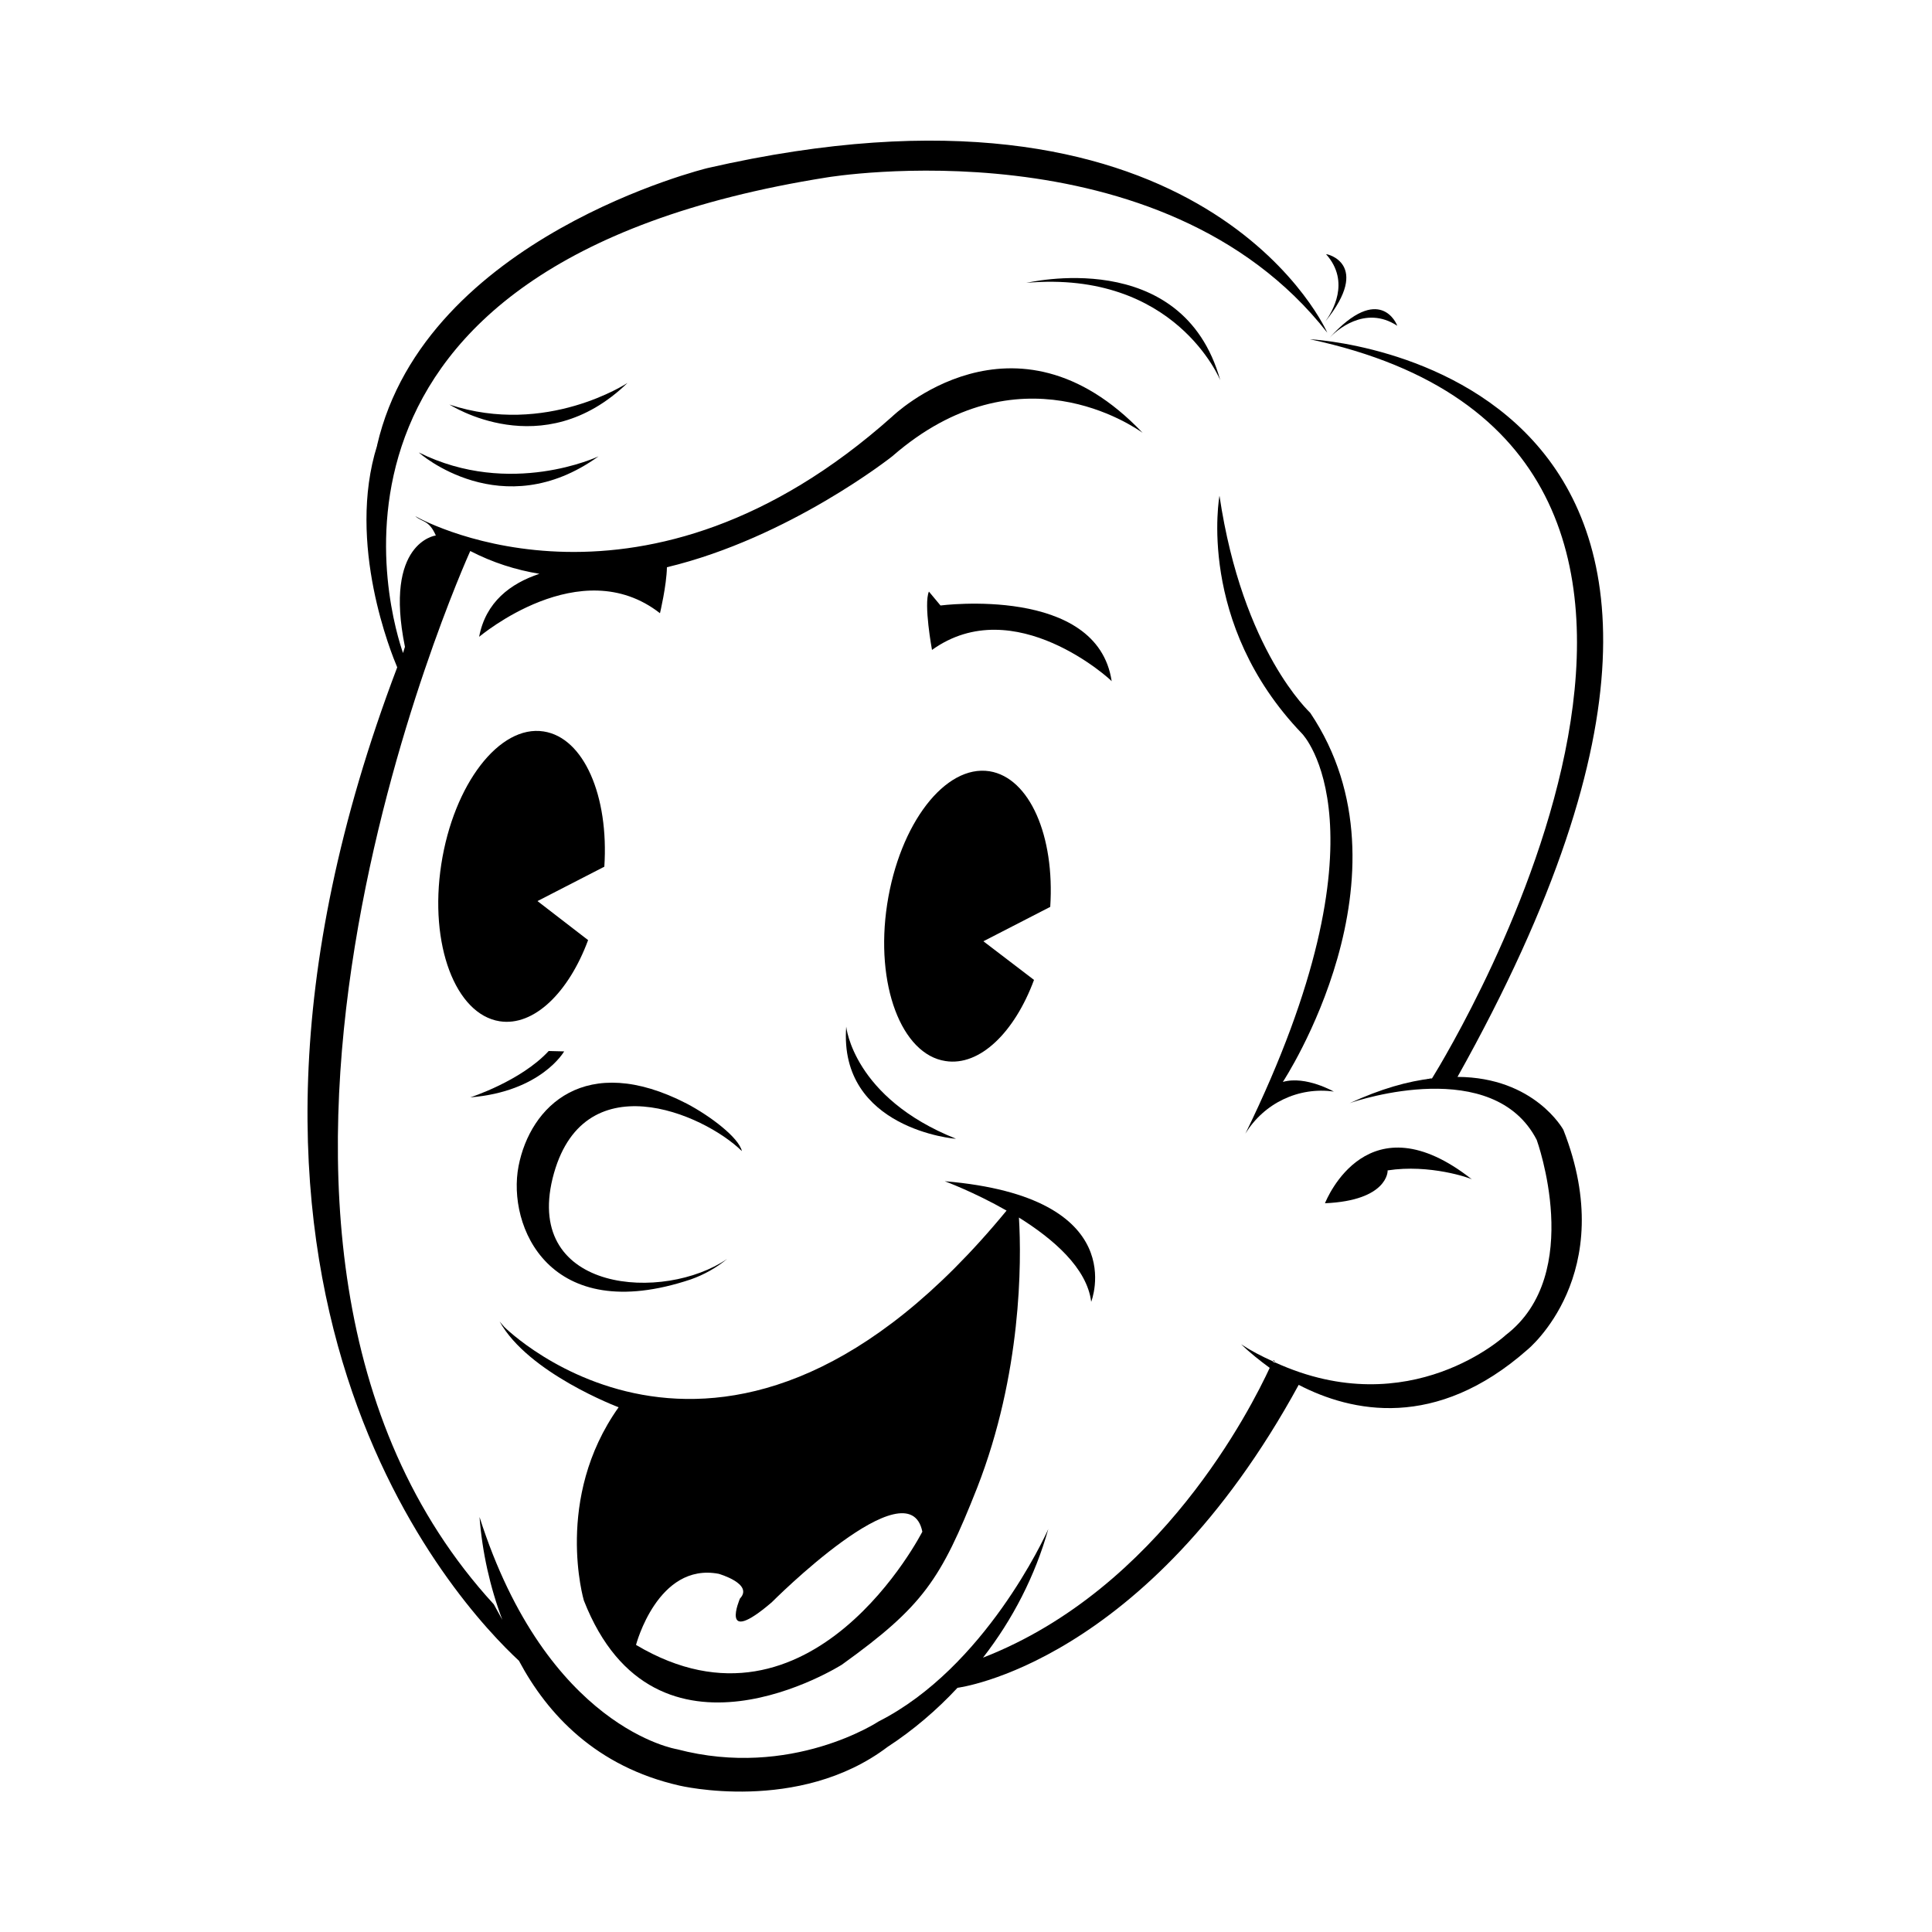 <?xml version="1.0" encoding="utf-8"?>
<!-- Generator: Adobe Illustrator 22.0.1, SVG Export Plug-In . SVG Version: 6.00 Build 0)  -->
<svg version="1.1" id="Layer_1" xmlns="http://www.w3.org/2000/svg" xmlns:xlink="http://www.w3.org/1999/xlink" x="0px" y="0px"
	 viewBox="0 0 500 500" style="enable-background:new 0 0 500 500;" xml:space="preserve">
<path d="M332.2,280c4.1,0.1,8.2,0.8,12.1,2.2C340.2,281.9,336.2,281.1,332.2,280z M370.8,278.9c-2.6,1.1-5.4,1.9-8.2,2.5
	L370.8,278.9z"/>
<path d="M329.6,352l-0.1,0.1c0.1,0.2,0.3,0.3,0.5,0.3L329.6,352z"/>
<path d="M404.6,292.4c14.7,37.4-9.3,56.9-9.3,56.9c-23.7,20.9-45.5,16.2-59.2,9.1c-39.5,72.4-88.3,78.4-88.3,78.4
	c-5.4,5.8-11.5,11-18.1,15.3c-23,17.4-53.9,10-53.9,10c-21.5-4.9-34.1-18.4-41.5-32.3c-15.3-14.2-92.7-95.9-31.5-257.1
	c-1.4-3.3-13.2-32-5.2-57.4v-0.1c12.5-54,85.5-71.7,85.5-71.7c125.6-28.8,158.8,39,160.4,42.6c-42.8-54.7-129.4-40.2-129.4-40.2
	C71.8,68.4,101.6,161.2,104.3,169l0.5-1.6c-5.5-27,7.9-28.8,7.9-28.8h0.1c-1.8-4.1-3.5-3.4-5.3-5c3.5,2,59.5,31.2,123.4-25.8
	c0,0,31.6-30.7,64.8,4.2c-2.2-1.5-32-22.5-64.8,6.1c0,0-26.6,21.1-58.3,28.7c-0.1,4.8-1.8,11.9-1.8,11.9c-20.6-16.1-46.6,6-46.8,6.1
	c1.7-9,8.1-13.8,15.6-16.3c-6.1-1-12.1-2.9-17.9-5.9c-1.5,3.4-80.2,178.6,6.1,272.6l2.2,4c-3.2-8.5-5.2-17.5-5.9-26.6
	c17.5,54.8,51.1,60.1,51.1,60.1c29.6,7.8,52.2-7.2,52.2-7.2c27.4-13.9,43-47.7,43.9-49.8c-3.4,12.1-9.2,23.4-16.9,33.3
	c46-17.9,69.5-64.9,74.2-75c-2.6-1.9-5.1-3.9-7.4-6.1c2.6,1.7,5.3,3.1,8.2,4.4c0.1,0.2,0.3,0.3,0.5,0.3h0.1c35,16,59.7-7.1,59.7-7.1
	c20.6-15.8,8-50.5,8-50.5c-11.2-21.7-46-10.4-48.4-9.5c8-3.7,15.1-5.7,21.3-6.4c5.3-8.6,99.1-163.4-31.6-191.3
	c0,0,141.4,6.5,38.2,190.9C397.2,278.8,404.6,292.4,404.6,292.4z"/>
<path d="M359.1,302.9C359.1,302.9,359.2,302.9,359.1,302.9c0.1,0.1,0.1,7.8-16.2,8.5l0,0l0,0c0.5-1.2,11.2-27.3,38-6.2
	C380.5,304.9,370,301.2,359.1,302.9z"/>
<path d="M332,280c0,0,35.3-53.5,7.1-95.5c0-0.1-17.5-15.8-23.5-56.2c0,0-6.1,33,21.4,61.6c0,0,23.9,24.5-14.7,103.5
	c4.8-7.9,13.8-12.2,22.9-10.9C345.3,282.6,338,278.3,332,280z"/>
<path d="M343.2,65.8c6.4,7.2,1.5,15-0.2,17.4C355.1,68.2,343.2,65.6,343.2,65.8z"/>
<path d="M344.1,87.4c1.6-1.7,9.1-8.6,17.5-3.1C361.5,83.9,357.1,73.1,344.1,87.4z"/>
<path d="M244.5,305.7c0,0,7.6,2.8,16,7.6c-72.3,87.9-130,30.1-130,30.1l-1.2-1.4c7.4,13.4,30.8,22.2,30.8,22.2c-16.8,23.6-9,50-9,50
	c18.5,47.3,66.8,16.6,66.8,16.6c21-15.1,25.6-22,35-45.8c11.5-29.5,11.5-58.3,10.8-69.9c8.8,5.5,17.6,13,18.7,21.8
	C282.4,336.9,293.2,309.8,244.5,305.7z M164.6,425.7c0,0,5.6-21.4,21.4-18.4c0,0,9.1,2.6,5.5,6.4c0,0-5.5,12.7,8.2,1
	c0,0,35.5-35.7,39-18.3C238.8,396.2,210.1,452.8,164.6,425.7z"/>
<path d="M139.1,233.2l17.3-8.9c1.2-18.3-5.3-33.4-15.7-35c-11.4-1.8-23.3,13.6-26.5,34.4s3.7,38.8,15.1,40.6
	c8.9,1.4,17.9-7.5,22.9-21L139.1,233.2z"/>
<path d="M254.5,243.6l17.3-8.9c1.2-18.3-5.3-33.4-15.7-35.1c-11.5-1.8-23.3,13.6-26.5,34.4s3.7,38.9,15.1,40.6
	c8.9,1.4,17.9-7.5,22.9-21L254.5,243.6z"/>
<path d="M241.2,168.2c0,0-2.2-11.9-0.8-15.1l3,3.6c0,0,40.6-5.3,44.3,19.6C287.7,176.1,262.5,152.9,241.2,168.2z"/>
<path d="M143,305c7.5-30.4,39-16.9,49-7.1c-0.8-3.5-8.2-9.1-14.3-12.3c-26.2-13.5-40.5,0.7-43.5,16.2s7.9,41.6,44.6,29.3
	c3.4-1.2,6.6-3,9.4-5.3C171.9,337,135.8,334.6,143,305z"/>
<path d="M219,265.7c0,0,1.8,18.4,28.4,29C247.4,294.8,217,292.2,219,265.7z"/>
<path d="M146,272.1c0,0-5.9,10.4-24.3,11.9c0,0,13.1-4.2,20.3-12L146,272.1z"/>
<path d="M154.9,118.1c0,0-22.8,10.8-46.5-1C108.4,117.2,129.9,136.1,154.9,118.1z"/>
<path d="M162.4,99.1c0,0-21,13.9-46.1,5.6C116.3,104.6,140.3,120.5,162.4,99.1z"/>
<path d="M315.8,98.4c0,0-11.6-28.6-50.2-25.2C265.6,73.3,306,63.3,315.8,98.4z"/>
</svg>
